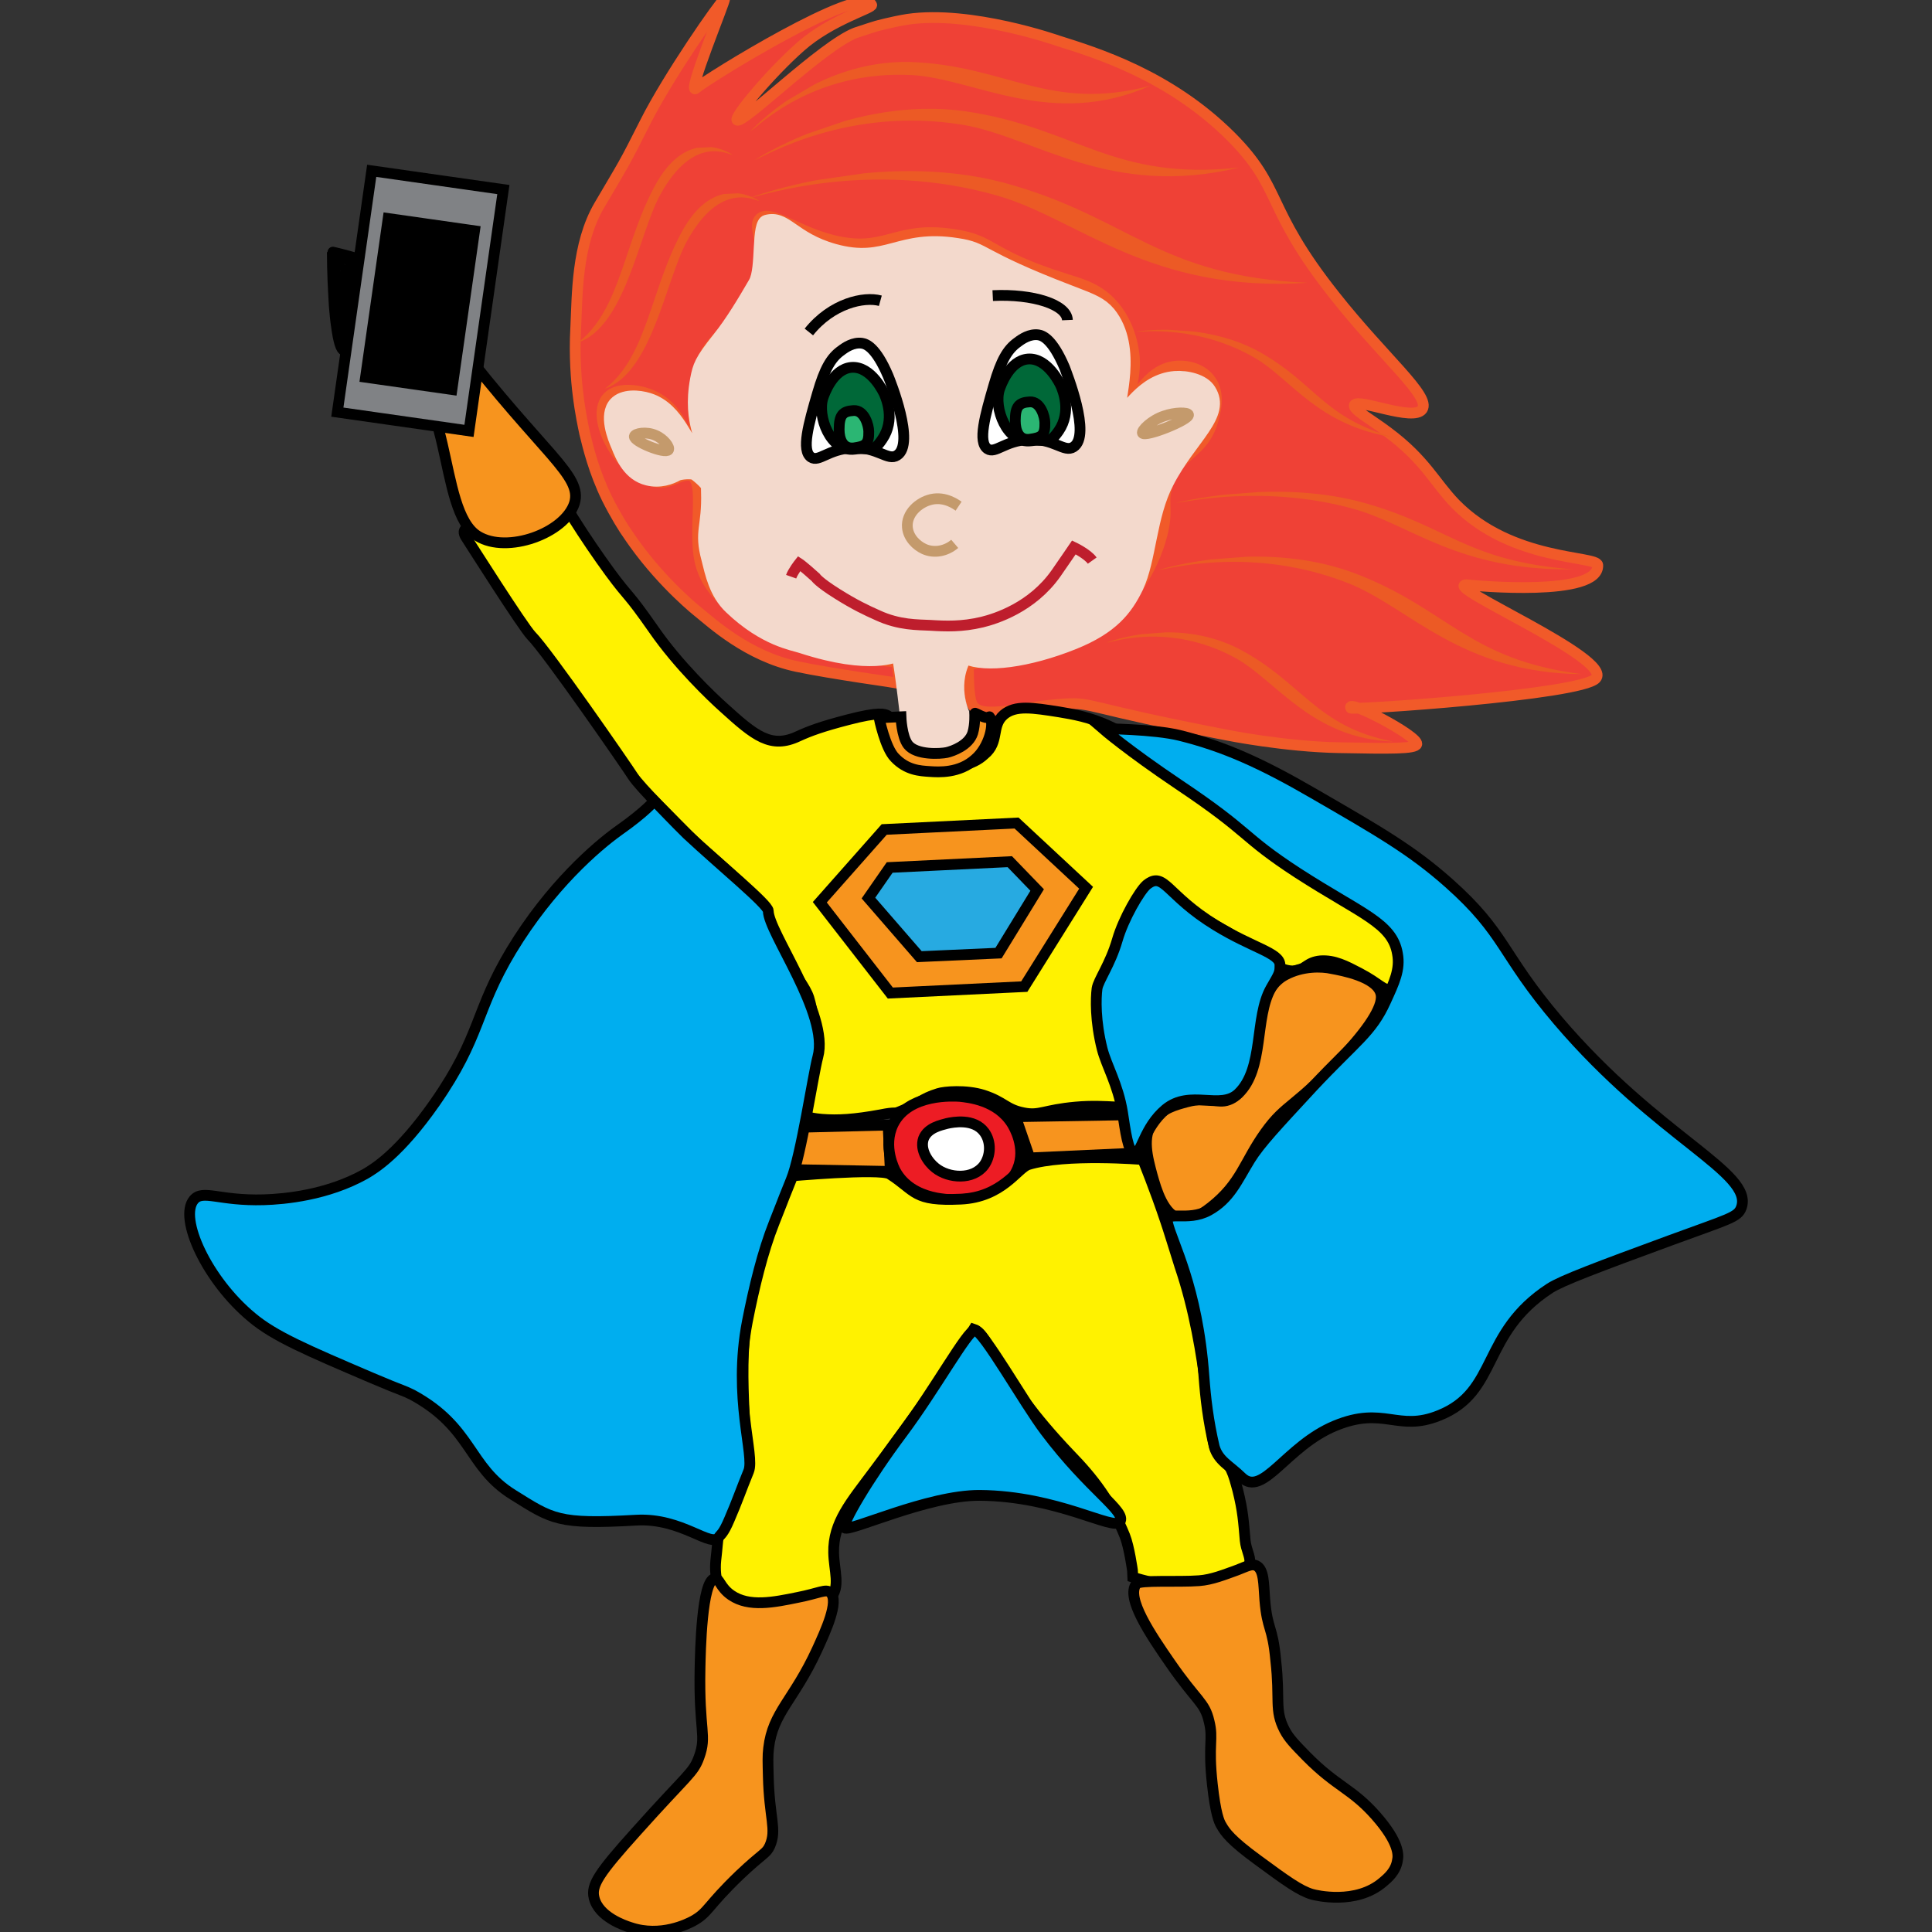 <?xml version="1.0" encoding="utf-8"?>
<!-- Generator: Adobe Illustrator 18.1.0, SVG Export Plug-In . SVG Version: 6.00 Build 0)  -->
<!DOCTYPE svg PUBLIC "-//W3C//DTD SVG 1.1//EN" "http://www.w3.org/Graphics/SVG/1.1/DTD/svg11.dtd">
<svg version="1.1" id="Layer_1" xmlns="http://www.w3.org/2000/svg" xmlns:xlink="http://www.w3.org/1999/xlink" x="0px" y="0px"
	 viewBox="0 0 600 600" enable-background="new 0 0 600 600" xml:space="preserve">
<rect x="0" y="0" width="600" height="600" fill="#333333" stroke="none"/>
<symbol  id="Blond_Hair_4" viewBox="-11.3 -7.7 22.6 15.3">
	<g>
		<path fill="#EC5A25" d="M-11.3,6.9c0,0,5.6,2.6,10.6-1.9c5-4.6,5.8-10.2,12-12.7C4.7-6.6,2.2,0.8-1,3.9
			C-6.1,8.8-10.8,6.9-11.3,6.9z"/>
	</g>
</symbol>
<g>
	<path fill="#EF4136" stroke="#F15A29" stroke-width="3.343" stroke-miterlimit="10" d="M496.2,175.5c-0.2-3-26.7-1.1-44.2-19
		c-6.5-6.7-9.3-13.6-21-22.3c-5.3-4-10.9-7-10.4-8.4c1-2.3,18.4,5.3,21.1,1.3c2.7-4.1-11.8-15.8-27.2-35.3
		c-21.9-27.6-15.9-33.1-32.3-49.5c-19.1-19-41.8-25.9-53.5-29.6c0,0-27.2-9.6-46.9-6.7c-4.9,0.8-9.6,2.1-9.6,2.1s-3.3,1-6.5,2.1
		c-10.5,4.1-35,28.5-36.8,27.1c-1.1-0.8,10.1-14.3,19.7-22.8s22.7-12,22.1-13c-3.5-6.5-51.4,23.1-54.5,25.9
		c-3.4,3,9.5-28.1,8.8-27.7c-1.3,0.8-17.6,24.2-24.7,38.4c-6.8,13.5-6.4,12.4-14.2,25.7c-7.1,12.1-6.8,28-7.3,38
		c-0.5,8.8,0.2,16.7,0.7,20.6c0.7,5.9,1.7,10.4,2.1,12.3c1,4.1,2.8,11.7,6.9,20.1c2.5,5,5.2,9.4,6.8,11.6c0,0,0.8,1.2,1.6,2.3
		c9.4,13.1,20,21.4,20,21.4c4.1,3.3,15.3,13.7,30.6,16.9c10.4,2.2,31.3,5.1,31.8,5.2c0,0-1.3-11.9-0.8-6.6c0,0.1-52.5-4.5-60.6-29.4
		c-3.5-10.7,2.2-29.1-4.5-28.6c-4,0.3-6,3.8-12.2,1.3c-10-4.1-18-19.8-12.4-25.6c3.2-3.3,10.7-2.4,15.5,0.4
		c7.5,4.3,8.7,13.2,10.6,12.8c2.5-0.6-2.7-14.6,4.2-26.8c2.8-4.8,4.8-4.9,10.4-13.8c3.4-5.4,5.1-8.3,6.1-12.5
		c1.9-8.8-2-13.2,0.4-15.5c3.1-3,10.8,3.7,22.5,6.7c16.7,4.2,19.2-4.6,37.6-1.8c13,1.9,10.3,6.2,35,13.9c4.4,1.4,9.4,2.7,13.7,7.1
		c6.8,6.9,7.4,16.3,7.5,17.4c0.5,8.7-3.6,15.1-2.6,15.6c1.3,0.7,5.1-10.8,13.8-12.8c4.2-1,9.6,0.2,12.3,3.9
		c3.5,4.5,1.4,10.9,0.7,13.3c-3.1,9.7-9.8,9.2-13.5,18.4c-2.7,6.7,0.4,7.9-2.5,17.8c-2,7-5.2,12.1-7,14.8
		c-2.7,4.1-6.3,9.5-12.6,13.9c-4.7,3.3-10,4.7-20.7,7.6c0,0-4.9-0.6-19.6,2.8c0.4-3.7-0.4,9.3,1.4,12.4c2.6,4.8,15.2,0.5,28.8-0.3
		c8.8-0.5,6.2,1.2,50.3,9.7c0,0,17.9,3.6,34.9,3.9h0.1c15.6,0.3,23.5,0.4,23.9-1.1c0.6-2.5-22.2-14.4-20.5-11.2
		c0.4,0.7,71.5-4.1,76.1-9.2c5.6-6.1-48-28.9-40.2-29.1C458.1,181.9,496.7,185.5,496.2,175.5z"/>
	<path fill="#F3D9CC" stroke="#F3D9CC" stroke-width="3.343" stroke-miterlimit="10" d="M281.9,229.3c0,0-1.6-16.1-3.2-25.5
		c0,0-8.1,4.5-29.9-2.6c-2.6-0.9-11.5-2.1-22.1-12.2c-4.9-4.6-6.1-11-7.2-15.3c-2.4-8.9,0.2-9.8-0.1-20.9c0,0,2.2-0.7-3.7-5.3
		c-0.8-0.6-4.4-0.3-5.3,0.2c-1.9,1.1-5.5,2.4-9.4,1.4c-5.8-1.4-8.2-7.1-9.5-10.4c-1.1-2.5-4.1-9.8-0.7-13.6
		c2.6-2.8,7.6-2.4,10.8-1.4c9.9,3.1,12.1,15.4,15.2,14.8c2.6-0.6-3.5-6.4-0.8-20.8c0.8-4.1,1.3-5.8,6.9-12.8
		c4.1-5.1,8-11.7,11.2-17.2c2.6-4.4,0.6-18.4,3.8-19.3c6.4-1.7,8.4,5.4,21.3,9c16.2,4.5,19.7-4.7,38.1-1.8
		c9.4,1.4,5.9,3.5,35.2,14.7c7.1,2.7,9.6,3.7,12.2,6.7c9,11.1,2.2,28.7,3.5,30.4c1,1.3,6.1-9.7,16.6-10.5c3.6-0.3,9.1,0.8,11.1,4.1
		c5.1,8.1-5.9,15.1-13,28.9c-5.5,10.5-5.4,23.9-9.5,32.6c-3.4,7-7.9,12.7-19.8,17.5c-14.2,5.7-27.6,7.4-33.7,4.6l0,0
		c-4.8,9.2,0,18,0,18c0.1,1.1,0.2,2.8,0.3,5c-1.3,1.1-3.5,2.6-6.7,3.7c-0.9,0.3-1.9,0.5-3.2,0.6C285.6,232,281.9,229.3,281.9,229.3z
		"/>
	<path fill="#FFF200" stroke="#000000" stroke-width="3.343" stroke-miterlimit="10" d="M311.7,222c3.6-3.1,9-2.2,17.3-0.9
		c4.1,0.7,9.4,1.5,15.9,4.6c9.9,4.6,14.9,10.2,24.1,16.7c12.8,9.1,22.8,19.9,35.5,28.6c0.2,0.1,10.6,5,22.3,13.6
		c3.3,2.4,6.8,5.2,8.1,9.9c1.4,5.1-0.1,11.7-3.2,12.6c-2,0.7-3.2-1.6-9.5-4.9c-4.2-2.2-7.8-4.1-12.1-3.8c-4.3,0.4-4.6,2.8-8,3.1
		c-6.3,0.6-14.9-8.4-19.7-11.3c-4.4-2.7-10.1-5.1-17.2-11.3c-3.5-3.1-4.7-5.5-6.8-5.1c-3.2,0.6-2.1,7.4-7.3,16.6
		c-3.4,5.9-3.9,6.6-5.4,11.7c-1.4,4.4-1.6,17.8,1.3,26.4c0,0,1.8,0.7,2.8,9l1.6,5.4c-0.7,2-7.3,0-17.3,0.9
		c-10,0.9-11.2,2.8-16.2,1.8c-5.6-1.1-6-3.4-12.5-5.5c-5.4-1.7-12.2-1.1-14-0.5c-5.3,1.6-6,3.3-12.2,5.7c-1.7,0.7-0.8-0.1-5.7,0.9
		c-8.2,1.5-13.3,1.8-18.3,1.4c-4.5-0.4-5.2-1.1-5.5-1.4c-2.5-2.8,0.1-7.7,1.9-17.4c0.6-3.1,2.2-10.3-0.4-18.9
		c-1.1-3.4-3.9-6.4-8.7-14.4c-5.7-9.5-5.1-9.7-6.9-14.8c-1-2.6-1.2-2.5-9.6-10.2c-8.3-7.5-7.7-6.5-12.2-11.1
		c-4-4.1-14.9-14.7-17.3-18.4c-1.7-2.7-26.5-38.6-31.5-43.6c-2.7-2.8-19.4-29.2-20.2-30.4c-4.3-6.3,13.1-2.4,11.1-2.4
		c-9.3-0.1,2.5-4.1,10.2-6.8c6.3-2.1,1.5-16.1,4-10.9c3.4,7.4,11.7,20.4,19.3,30.8c6.5,8.8,5,5.5,13.6,17.8
		c7.6,11,18.1,21,21.7,24.2c9.7,8.8,14.7,13,23.3,8.9c3.5-1.6,7.3-3,15.4-5.1c9.6-2.5,11.4-1.8,12.4-1.2c3.6,2.4,1,7.2,4.9,11.7
		s10.7,4.2,13.2,4.2c2.6-0.1,7.9-0.2,11.8-3.9C310.5,230.4,307.7,225.5,311.7,222z"/>
	<polygon fill="#F7941E" stroke="#000000" stroke-width="3.343" stroke-miterlimit="10" points="315.7,255.6 337.3,275.7 
		318.1,306.4 276.5,308.4 254.6,280.2 274.6,257.6 	"/>
	<polygon fill="#27AAE1" stroke="#000000" stroke-width="3.343" stroke-miterlimit="10" points="322.1,276.4 310.1,296 
		285.5,297.1 269.7,278.9 276.3,269.4 313.6,267.6 	"/>
	<path fill="#F7941E" stroke="#000000" stroke-width="3.343" stroke-miterlimit="10" d="M428.8,308.4c1.1,3.5-3,10.1-10.5,18.3
		c-16.3,17.8-18.7,15.7-25.4,25.1c-6.5,9.1-7.4,15.7-16.8,23.1c-4.1,3.2-6.8,4.3-9.5,3.7c-5.3-1.3-7.5-9.1-8.8-13.7
		c-1.4-5.3-3.3-11.8,0.3-16.8c2.7-3.9,7.2-5,10.5-5.9c7.2-1.9,9.3,0.7,12.9-0.6c11-3.9,4.6-31.8,17.6-38.8c5.4-2.9,11.4-2.7,14.5-2
		C416.8,301.4,427.3,303.3,428.8,308.4z"/>
	<path fill="#F7941E" stroke="#000000" stroke-width="3.343" stroke-miterlimit="10" d="M351,346.2c1.3,4,2.5,7.8,3.9,11.8
		l-35.1,1.6l-4.4-12.8L351,346.2z"/>
	<polygon fill="#F7941E" stroke="#000000" stroke-width="3.343" stroke-miterlimit="10" points="275.8,349.4 276.5,363.8 
		244.6,363.2 247.8,350.1 	"/>
	<path fill="#ED1C24" stroke="#000000" stroke-width="3.343" stroke-miterlimit="10" d="M314.3,349c0.5,0.8,4.5,7.4,1.7,14
		c-3.6,8.6-15.1,9.4-17.5,9.5c-2.6,0.2-15.2,0.6-20.4-8.8c-0.2-0.4-4.1-7.6-0.7-14.6c4.8-9.7,19.1-8.7,20.7-8.6
		C300.7,340.8,309.7,341.6,314.3,349z"/>
	<path fill="#FFFFFF" stroke="#000000" stroke-width="3.343" stroke-miterlimit="10" d="M305.7,351.6c2.2,3,2,7.4-0.1,10.3
		c-3.4,4.6-11,4.1-15.1,0.8c-2.3-1.8-4.9-5.6-3.7-9.1c1.3-3.4,5.5-4.2,7.3-4.7C295.9,348.5,302.5,347.2,305.7,351.6z"/>
	<path fill="#FFF200" stroke="#000000" stroke-width="3.343" stroke-miterlimit="10" d="M354.9,360.1c0,0,3.7,9,7.1,19.2
		c0.6,1.7,3,9.4,4.4,13.9c9.3,27.4,8.6,55.4,11.8,58.1c4.2,3.5,4.8,6.4,6.2,11.5c1.6,6.4,1.8,9.8,2.3,15.6c0.3,3,1.7,5,1.4,6.9
		c-0.4,2.8-4.8,4.2-7.9,5.2c-1.6,0.6-8.9,2-14.7,1.9c-6.2-0.1-13.7-2.6-13.7-2.6l-0.1-2.1c0,0-1-7.3-2.4-10.8
		c-4.3-10.6-9.6-17.6-17.1-25.3c-22.9-24-24.9-37.2-29.8-38.8c0,0-8.3,13.8-31.2,44.4c-6.9,9.3-12.5,15.6-12.3,25
		c0.1,5.5,2.2,10.7-1,14.1c-0.7,0.8-2,1.8-10.1,2.7c-14.8,1.5-19.3-0.9-20.6-1.7c-1.5-0.9-4.3-2.6-4.5-5.2c-0.3-2.4-0.7-4.4-0.4-7.5
		c0.9-7.5,0.3-9.5,3.9-16.3c1.5-3,2.6-7,4.1-10.6c3.1-7.6-1.6-28.5,1.7-49c1.9-11.2-0.5-20.1,2.9-23.7c6-6.4,9.6-19.7,9.6-19.7
		s28.7-2.6,31.8-0.7c8.3,5.3,7.2,8.5,22.1,7.8c12.8-0.6,17.5-9.5,20.9-10.7C330.8,358.1,354.9,360.1,354.9,360.1z"/>
	<path fill="#F7941E" stroke="#000000" stroke-width="3.343" stroke-miterlimit="10" d="M392.8,496.9c-0.4-5.1-0.2-9.5-2.7-10.7
		c-1.4-0.6-2.6,0.1-5.9,1.4c-3.9,1.4-7.8,3-11.8,3.3c-6.5,0.5-18.5-0.3-19.5,1c-3.4,4.3,4.6,16,10.4,24.4
		c8.4,12.2,10.8,12.2,12.2,18.3c1.4,5.6-0.4,6.8,1,19.5c1,9.1,2.1,11.7,2.8,12.8c1.2,2.1,2.9,4.6,11.4,10.8
		c8.7,6.4,13,9.5,16.8,10.6c1.1,0.3,13.6,3.4,22-3.8c1.4-1.2,4-3.3,4.5-6.8c0.3-1.4,0.7-5.4-6.7-13.8c-7.5-8.5-12.1-8.9-21.5-18.4
		c-3.7-3.8-5.5-5.6-6.9-8.3c-3.2-6.2-1.3-9.2-2.7-21.5C395.2,504.7,393.6,506.5,392.8,496.9z"/>
	<path fill="#F7941E" stroke="#000000" stroke-width="3.343" stroke-miterlimit="10" d="M253.8,512.2c2.5-5.5,6.9-14.9,4.1-17.6
		c-1.4-1.3-3.5,0.2-10.2,1.5c-7.3,1.5-15.1,3.1-20.6-0.7c-3.5-2.4-3.7-5.4-5.1-5.2c-4.1,0.5-4.5,23.1-4.6,27.9
		c-0.4,19.7,2.2,20.7-0.3,27.6c-1.8,5-3.5,5.2-19.5,23.1c-11.5,12.8-14.1,16.6-13.1,20.6c1.4,5.9,9.4,8.6,11.3,9.2
		c9.4,3.2,17.9-1.2,19.4-2c4.9-2.7,4.2-4.4,14.5-14.3c7.5-7.1,8.2-6.5,9.4-9.1c2.2-5.1-0.2-8.5-0.5-21.6c-0.1-4.2-0.2-6.3,0.1-8.7
		C240,531.7,246.5,528.1,253.8,512.2z"/>
	<path fill="#00AEEF" stroke="#000000" stroke-width="3.343" stroke-miterlimit="10" d="M203.2,248.7c0,0-2.6,3.3-11,9.2
		c-7,5-21.3,17.3-33.4,37.3c-11.4,19-9.3,26.5-23.7,47.2c-11.1,15.9-18.8,20.5-21.7,22.2c-11.8,6.6-25,7.8-31.5,8
		c-13.9,0.4-18.9-3.3-21.7,0c-4.8,5.7,4.1,25,18,36.5c7,5.9,17.1,10.2,37.2,18.8c10.6,4.5,9.5,3.7,12.7,5.3
		c18.7,10.2,17.2,22.3,31.2,31c12.2,7.6,13.9,9.3,38.3,7.9c14.3-0.8,23.3,8.9,25.7,5.2c0.5-0.8,1.3-0.9,3.2-5.4
		c2.4-5.5,3.7-9.4,6-15c2-5-5-22.6-0.4-46.5c2.1-10.7,4.8-21.8,8.3-30.6c5.3-13.4,1.3-3.5,5.3-13.4c3.1-7.5,6.8-32.6,8.3-38.2
		c3.6-13.3-15.4-38.7-15.4-45.3c0-2-14.7-14-25.2-23.8C209.4,255.2,204.6,250.1,203.2,248.7z"/>
	<path fill="#00AEEF" stroke="#000000" stroke-width="3.343" stroke-miterlimit="10" d="M262.3,474.5c1.4,1.4,25.8-10.2,42-10.1
		c24.2,0.2,41.5,11.1,43.5,8.2c2.2-3.2-9.4-9.8-23.2-28.2c-6.5-8.6-19.3-31.4-21.9-31.3c-2.3,0.1-12.2,18.2-22.6,32.1
		C269.7,459.1,261.3,473.4,262.3,474.5z"/>
	<path fill="#00AEEF" stroke="#000000" stroke-width="3.343" stroke-miterlimit="10" d="M385.6,458.8c6.6,6.4,13.8-9.7,29-16
		c15.2-6.3,19.4,2,32.3-3.2c18.6-7.4,12.9-25.5,34.4-39.5c3.7-2.4,14.9-6.6,37.2-14.8c18.5-6.8,21.2-7.2,22.3-10.3
		c3.8-10.9-25.9-21.6-56.9-58c-17.8-20.9-16.2-27-34-42.8c-11.5-10.2-21.6-16-42-27.8c-16.2-9.4-27.8-14.6-41.5-18
		c-8-2-23.9-2.1-23.9-2.1s7.6,6.6,23.5,17.3c23,15.4,19.2,15.9,37,27.5c19.8,12.8,29.4,15.5,31,25.1c0.9,4.9-1,8.9-3.7,14.8
		c-4.4,9.7-9.2,12.2-22.6,26.5c-10.9,11.8-16.4,17.6-19.5,22.6c-4.1,6.7-6.3,12.2-12.8,15.8c-6.7,3.7-13.7-0.4-12.8,3.9
		c1.3,6,9.3,19.7,11.3,47.7c0.5,6.7,1.3,13.7,3.2,21.8C378.4,453.7,381.7,455,385.6,458.8z"/>
	<g>
		<path fill="#00AEEF" stroke="#000000" stroke-width="3.343" stroke-miterlimit="10" d="M356.1,274.8c5.5-4.4,6.1,3.2,21.5,12.6
			c11.4,7,19.8,8.5,19.9,12.2c0,2.5,0,2.5-2.8,7.3c-5.2,9.2-2,24.9-10.1,32.7c-5.6,5.3-15-1.4-22.6,4.9c-6.8,5.7-7.4,13.8-9.7,13.6
			c-2-0.2-2.8-7-3.7-12.7c-1.4-8.6-5-14.5-6.3-19.6c-2.2-8.7-2-15.8-1.6-18.8c0.4-2.6,4.1-7.5,6.3-15.1
			C348.9,285.3,353.9,276.7,356.1,274.8z"/>
	</g>
	<path fill="#F7941E" stroke="#000000" stroke-width="3.343" stroke-miterlimit="10" d="M307.3,222.6c-0.2-0.2,0,0.9-2.7-0.3
		c-2.2-1.1-1.9-0.8-1.9-0.8s0.2,3.4-0.6,6.1c-1.2,3.9-6.3,5.7-8.1,6.1c-1.9,0.4-9.4,0.9-12-2.4c-2-2.6-2.2-8.7-2.2-8.7l-6.8,0.3
		c0,0,1.9,9.4,4.9,12.4c3.7,3.9,7.8,4.1,10.8,4.3c2.8,0.2,9.2,0.6,14.1-3.8C307.3,232,309,224.4,307.3,222.6z"/>
	<path fill="none" stroke="#C49A6C" stroke-width="3.343" stroke-miterlimit="10" d="M207.6,139.7c0.5-0.8-1.4-3.4-4-4.5
		c-2.9-1.3-6.4-0.6-6.6,0.3C196.7,137.1,206.6,141.1,207.6,139.7z"/>
	<path fill="none" stroke="#C49A6C" stroke-width="3.343" stroke-miterlimit="10" d="M354.8,134.5c-0.4-0.8,2.8-4,6.7-5.3
		c3.3-1.2,7.4-1.2,7.6-0.4C369.4,130.4,355.6,135.9,354.8,134.5z"/>
	<g>
		<path fill="#FFFFFF" stroke="#000000" stroke-width="3.343" stroke-miterlimit="10" d="M333.4,138.8c-2.9,1.9-6-2.7-14-2.3
			c-7.4,0.4-10.3,4.5-12.7,2.9c-3.1-2.1-0.8-10.3,2-19.9c2.2-7.6,4.2-11,7.3-13.2c1.3-1,3.8-2.7,6.5-2.3c1.3,0.2,4.3,1.2,8.1,10.1
			C331.2,115.8,339,135.2,333.4,138.8z"/>
		<path fill="#006838" stroke="#000000" stroke-width="3.343" stroke-miterlimit="10" d="M328.8,133.8c4.1-6,1.2-12.7,0.7-13.9
			c-0.2-0.5-4.1-8.9-10.3-8.4c-5.7,0.5-8.4,8.2-8.8,9.4c-1.9,5.7,2.3,17,9.8,16C325.2,136.2,325.6,138.4,328.8,133.8z"/>
		<path fill="#2BB673" stroke="#000000" stroke-width="3.343" stroke-miterlimit="10" d="M319.9,136.4c3.5-0.5,4.7-1.1,4.6-5.1
			c0-1.8-1.3-6.7-4.7-6.5c-3.4,0.2-4.5,1.4-4.5,5.9C315.3,133.9,316.5,136.9,319.9,136.4z"/>
	</g>
	<path fill="none" stroke="#000000" stroke-width="3.343" stroke-miterlimit="10" d="M273.4,93.4c-5.1-1.4-15.1,0.8-22.2,9.7"/>
	<path fill="none" stroke="#000000" stroke-width="3.343" stroke-miterlimit="10" d="M331.5,99.4c-0.2-4.8-10.6-8.2-23.2-7.6"/>
	<line fill="none" stroke="#000000" stroke-width="3.343" stroke-miterlimit="10" x1="261.6" y1="101.6" x2="261.6" y2="101.6"/>
	<g>
		<path fill="none" stroke="#C49A6C" stroke-width="3.343" stroke-miterlimit="10" d="M297.7,157.2c-0.6-0.4-4.1-3.1-8.5-2.1
			c-3.9,0.9-7.8,4.4-7.4,8.7c0.3,3.2,2.8,5.6,5.2,6.7c3.1,1.4,6.8,0.7,9.5-1.6"/>
	</g>
	<path fill="none" stroke="#BE1E2D" stroke-width="3.343" stroke-miterlimit="10" d="M339.2,174.1c-1.5-2.1-5.7-4.1-5.7-4.1
		s-3.2,4.7-5.5,8c-7.5,10.7-18.9,14.2-23,15.2c-6.3,1.5-11.3,1.3-16.1,1c-3.8-0.2-9.6,0-16.3-3.1c-3.6-1.6-7.2-3.3-12.6-6.7
		c-5.9-3.7-6.7-5.1-6.7-5.1c-4-3.6-5.1-4.3-5.1-4.3s-1.9,2.4-2.5,4.1"/>
	<g>
		<path fill="#FFFFFF" stroke="#000000" stroke-width="3.343" stroke-miterlimit="10" d="M278.6,141.4c-2.9,1.9-6-2.7-14-2.3
			c-7.4,0.4-10.3,4.5-12.7,2.9c-3.1-2.1-0.8-10.3,2-19.9c2.2-7.6,4.2-11,7.3-13.2c1.3-1,3.8-2.7,6.5-2.3c1.3,0.2,4.3,1.2,8.1,10.1
			C276.5,118.4,284.3,137.8,278.6,141.4z"/>
		<path fill="#006838" stroke="#000000" stroke-width="3.343" stroke-miterlimit="10" d="M274,136.4c4.1-6,1.2-12.7,0.7-13.9
			c-0.2-0.5-4.1-8.9-10.3-8.4c-5.7,0.5-8.4,8.2-8.8,9.4c-1.9,5.7,2.3,17,9.8,16C270.5,138.8,270.9,141,274,136.4z"/>
		<path fill="#2BB673" stroke="#000000" stroke-width="3.343" stroke-miterlimit="10" d="M265.2,139.1c3.5-0.5,4.7-1.1,4.6-5.1
			c0-1.8-1.3-6.7-4.7-6.5c-3.4,0.2-4.5,1.4-4.5,5.9C260.6,136.5,261.8,139.5,265.2,139.1z"/>
	</g>
	
		<use xlink:href="#Blond_Hair_4"  width="22.6" height="15.3" x="-11.3" y="-7.7" transform="matrix(-2.24 0.107 -0.183 -3.828 211.755 90.033)" overflow="visible"/>
	
		<use xlink:href="#Blond_Hair_4"  width="22.6" height="15.3" x="-11.3" y="-7.7" transform="matrix(-2.24 0.107 -0.183 -3.828 203.423 75.686)" overflow="visible" enable-background="new    "/>
	
		<use xlink:href="#Blond_Hair_4"  width="22.6" height="15.3" x="-11.3" y="-7.7" transform="matrix(7.345 -1.062 -0.499 -3.453 319.309 73.24)" overflow="visible" enable-background="new    "/>
	
		<use xlink:href="#Blond_Hair_4"  width="22.6" height="15.3" x="-11.3" y="-7.7" transform="matrix(5.936 -2.025 -1.124 -3.293 309.188 49.548)" overflow="visible" enable-background="new    "/>
	
		<use xlink:href="#Blond_Hair_4"  width="22.6" height="15.3" x="-11.3" y="-7.7" transform="matrix(4.356 -2.564 -1.766 -3.001 294.514 32.462)" overflow="visible" enable-background="new    "/>
	
		<use xlink:href="#Blond_Hair_4"  width="22.6" height="15.3" x="-11.3" y="-7.7" transform="matrix(3.641 0.251 0.128 -1.864 392.918 118.706)" overflow="visible" enable-background="new    "/>
	
		<use xlink:href="#Blond_Hair_4"  width="22.6" height="15.3" x="-11.3" y="-7.7" transform="matrix(5.366 -0.408 -0.155 -2.042 426.729 165.704)" overflow="visible" enable-background="new    "/>
	
		<use xlink:href="#Blond_Hair_4"  width="22.6" height="15.3" x="-11.3" y="-7.7" transform="matrix(3.813 -0.29 -0.194 -2.553 388.082 213.92)" overflow="visible" enable-background="new    "/>
	
		<use xlink:href="#Blond_Hair_4"  width="22.6" height="15.3" x="-11.3" y="-7.7" transform="matrix(5.678 -0.432 -0.22 -2.885 425.496 192.037)" overflow="visible" enable-background="new    "/>
	<g>
		<path fill="#F7941E" stroke="#000000" stroke-width="3.343" stroke-miterlimit="10" d="M148.4,166.5c-13-7.9-7-50.2-28-52.9
			c-11.7-1.4-13.7-4.4-13.6-5c0.1-0.5,13.7,0.6,13.5-3.9c-0.2-4.1-14.7-4.3-14.7-3.8c-0.1,0.6,14.5-0.6,14.4-4.7
			c-0.1-3.6-15.8-1.6-15.8-1.7s15.4-3,15.3-4.7c-0.2-2.9-15.9-2.6-15.9-2.8c0-0.2,15,0.3,15.4-1.6c0.7-3.7-16.2-7.2-15.6-7.1
			c0.3,0,10.8,4.6,13.1,1.7c2.2-2.7-3-9.6-2.1-13.6c0.5-2.2,5.4-3.5,6.8-1.1c2,3.3,3.8,8.1,3.9,10.4c0.2,5.1,1.4,10.5,16.9,30.6
			c26.7,34.8,39,41.3,36.4,50C175.4,165.6,157.5,172.1,148.4,166.5z"/>
		<path fill="none" stroke="#000000" stroke-width="3.343" stroke-miterlimit="10" d="M103.2,78.3c0,3.1,0.1,6.1,0.2,8.9
			c0.1,2.8,0.3,5.4,0.4,7.7c0.2,2.4,0.4,4.6,0.7,6.5c0.6,4.5,1.4,7.3,2.3,7.3"/>
		<g>
			<g>
				<path d="M104.1,81c0,1.2-0.4,3.4,0.4,4.3c0.7,0.9,1.4,0.5,2.2,0.4c1.5-0.1,3,0.8,4.6,0.7c1.7,0,3.4-0.4,4.9-1
					c0.8-0.3,0.8-1.3,0-1.5c-1.9-0.7-3.7-1.5-5.6-2.2c-1.4-0.6-3.2-1.5-4.6-1.4c-0.4,0-0.7,0.2-0.8,0.6c-0.4,1.3-0.6,2.9,0.9,3.3
					c0.6,0.2,1.3,0,1.9,0.2c0.6,0.2,1.2,0.5,1.7,0.7c1.1,0.4,2,0.7,3.1,0.5c0.9-0.1,1.1-1.3,0.2-1.5c-2.1-0.8-4.1-1.7-6.4-2.1
					c-1-0.2-1.4,1.4-0.4,1.5c2.2,0.3,4.2,1.3,6.4,2.1c0.1-0.5,0.1-1.1,0.2-1.5c-1.6,0.2-2.9-0.7-4.4-1.2c-0.3-0.1-1.1-0.4-1.4-0.3
					c-0.7-0.2-0.8,0-0.4,0.4c0-0.6,0.1-1.1,0.2-1.6c-0.3,0.2-0.5,0.4-0.8,0.6c1.5-0.2,3.9,1.2,5.2,1.7c1.5,0.7,3,1.3,4.5,1.8
					c0-0.5,0-1.1,0-1.5c-2.7,0.9-5,1.1-7.7,0.3c-0.7-0.2-1.3-0.2-1.9-0.2c-0.9-0.1-0.3,0.4-0.4-0.4c-0.1-0.9-0.1-1.7,0-2.6
					C105.7,79.9,104.1,79.9,104.1,81L104.1,81z"/>
			</g>
		</g>
		<g>
			<g>
				<path d="M104.3,89.2c0.1,1.4,0.2,2.8,0.3,4.1c0.1,0.8,1.1,1.2,1.4,0.4c0.7-1.4,3.8-1.4,5-1.6c1.6-0.4,3.2-0.9,4.7-1.3
					c0.6-0.2,0.8-0.9,0.4-1.4c-1.4-1.6-3.7-1.4-5.6-1.3c-1.3,0-4.9-0.8-5.4,1c-0.3,1.1,0.4,2.4,1.4,2.4c1.3,0.1,2.6-0.3,3.9-0.3
					c1.4,0.1,2.6,0,4-0.3c1-0.3,0.6-1.8-0.4-1.5c-1.5,0.4-3,0.2-4.5,0.2c-0.5,0-1,0-1.4,0.1c-0.2,0-1.7,0.1-1.3,0.2
					c2.3,0.5,6.6-1.4,8.4,0.8c0.1-0.5,0.2-0.9,0.4-1.4c-2.4,0.7-4.7,1.4-7.2,1.7c-1.5,0.2-2.8,0.5-3.6,1.9c0.5,0.1,1,0.3,1.4,0.4
					c-0.1-1.4-0.2-2.8-0.3-4.1C105.8,88.1,104.2,88.1,104.3,89.2L104.3,89.2z"/>
			</g>
		</g>
		<g>
			<g>
				<path d="M109.2,90.4c0.7,0,2-0.3,2.7,0c0.4,0.2,0.7,0.6,1.1,0.7c0.6,0.2,1.4,0.1,1.9,0.1c0.8,0,1.7,0.1,2.5-0.2
					c0.4-0.1,0.6-0.4,0.6-0.8v-0.1c0-0.3-0.2-0.6-0.4-0.7c0,0-0.1,0-0.1-0.1c-0.9-0.6-1.6,0.9-0.8,1.4c0,0,0.1,0,0.1,0.1
					c-0.1-0.2-0.3-0.5-0.4-0.7v0.1c0.2-0.3,0.4-0.5,0.6-0.8c-0.7,0.2-1.6,0.2-2.3,0.1c-0.5,0.1-1,0-1.4-0.3
					c-0.2-0.1-0.3-0.2-0.5-0.4c-1.1-0.4-2.3-0.2-3.5-0.2C108.1,88.9,108.1,90.4,109.2,90.4L109.2,90.4z"/>
			</g>
		</g>
		<g>
			<g>
				<path d="M105.5,92.3c0.4,0,0.8,0,1.2,0c1.1,0,1.1-1.6,0-1.6c-0.4,0-0.8,0-1.2,0C104.5,90.8,104.5,92.3,105.5,92.3L105.5,92.3z"
					/>
			</g>
		</g>
		<g>
			<g>
				<path d="M105.1,97.2c4.3,0,8.8,0,13.1,0c-0.1-0.5-0.1-1.1-0.2-1.5c-2.7,0.8-5.4,1.5-8.1,2.3c-0.7,0.2-1.4,0.3-1.9,0.6
					c-0.3,0-0.6,0.2-0.8,0.3c-0.3,0.3-0.4,0.3-0.4-0.2c-1.4-0.9,2-0.5,2.6-0.5c1.4,0,2.6-0.1,4-0.3c0.2,0,1.9-0.2,1.9-0.2
					c0-0.2-1.6-0.2-1.8-0.2c-0.9,0.1-1.6,0.4-2.4,0.7c-0.4,0.2-0.9,0.5-1.4,0.6c-0.5,0.4-1,0.3-1.4-0.2c-0.9-0.1-1.2-0.3-0.7-0.7
					c0.1,0.5,0.1,1,0.2,1.4c0.2-0.1,0.4-0.2,0.6-0.3c1.1-0.1,1.1-1.6,0-1.6c-0.7,0-0.9,0-1.4,0.5c-0.5,0.4-0.6,1.4,0.2,1.4
					c1.4,0.2,2.4-1.4,1.1-2.4c-1.2-1-2.3-0.1-2.5,1.2c-0.3,2.6,2.2,2.9,4.1,2.3c0.8-0.3,1.5-0.8,2.4-1c1-0.3,1.8-0.2,2.8-0.4
					c0.8-0.1,1.7-0.4,2.1-1.2c1.1-2-1.7-1.9-2.9-1.8c-2.3,0.2-4.5,0.4-6.9,0.3c-0.9,0-1.7-0.3-2.2,0.6c-0.6,1,0.2,3.2,1.3,3.5
					c1.4,0.4,4.2-1.1,5.4-1.4c2.2-0.7,4.4-1.3,6.7-1.9c0.9-0.3,0.7-1.5-0.2-1.5c-4.3,0-8.8,0-13.1,0
					C104.2,95.6,104.2,97.2,105.1,97.2L105.1,97.2z"/>
			</g>
		</g>
		<g>
			<g>
				<path d="M105.8,103.9c2.5-0.1,5-0.2,7.5,0.1c1.2,0.1,2.6,0.2,3.8,0.6c0.6,0.2,0.6,0.1,0.1-0.2c-0.7,0.3-1.4,0.6-2.1,0.9
					c-1.1,0.4-2.1,0.7-3.3,0.8c-0.2,0-5.1,0.9-4.2-1c0.3-0.5,3.8-0.7,4.3-0.8c0.7-0.1,4.5-0.1,1.7,0.6c-0.9,0.2-1.7,0.3-2.6,0.5
					c-1.3,0.2-3.5,0.5-1-0.1c0.9-0.2,1.8-0.4,2.8-0.5c0.8,0.2,1.4,0.1,1.8-0.4c-0.1,0-0.1,0-0.2,0c-1.2,0.1-2.4,0.4-3.5,0.7
					c-0.6,0.2-1.2,0.3-1.7,0.5c0.1,0.7,0.5,0.8,1.1,0.3c1,0,2.1-0.5,3.1-0.6c1.1-0.1,0.6-1.6-0.4-1.5c-1.5,0.2-7,0.8-4.9,3.5
					c0.2,0.2,0.6,0.3,0.8,0.2c2.2-0.8,4.4-1,6.7-1.5c0.7-0.2,1.2-0.3,1.4-1.1c0.4-2.2-3.3-1.8-4.4-1.6c-1.4,0.2-6.4,0.1-5.9,2.7
					c0.6,2.6,5.7,0.9,7,0.6c1.4-0.3,4.1-1.4,2.5-3.1c-0.8-0.9-2.3-0.9-3.4-0.8c-1.7,0.2-3.5,0.5-5.2,0.6c-2.1,0.1-2.3,2.9-0.9,4.2
					c1.5,1.4,6.2,0.1,7.9-0.4c1-0.3,6-1.6,4-3.6c-1-1-3.6-0.9-4.9-1c-2.6-0.3-5.3-0.3-7.9-0.2C104.7,102.3,104.7,103.9,105.8,103.9
					L105.8,103.9z"/>
			</g>
		</g>
	</g>
	<g>
		
			<rect x="110" y="55.6" transform="matrix(-0.99 -0.141 0.141 -0.99 246.709 204.369)" fill="#808285" stroke="#000000" stroke-width="3.343" stroke-miterlimit="10" width="41.3" height="75.7"/>
		
			<rect x="116.9" y="69.6" transform="matrix(-0.99 -0.141 0.141 -0.99 246.27 206.362)" stroke="#000000" stroke-width="3.343" stroke-miterlimit="10" width="27.1" height="49.8"/>
	</g>
</g>
</svg>
